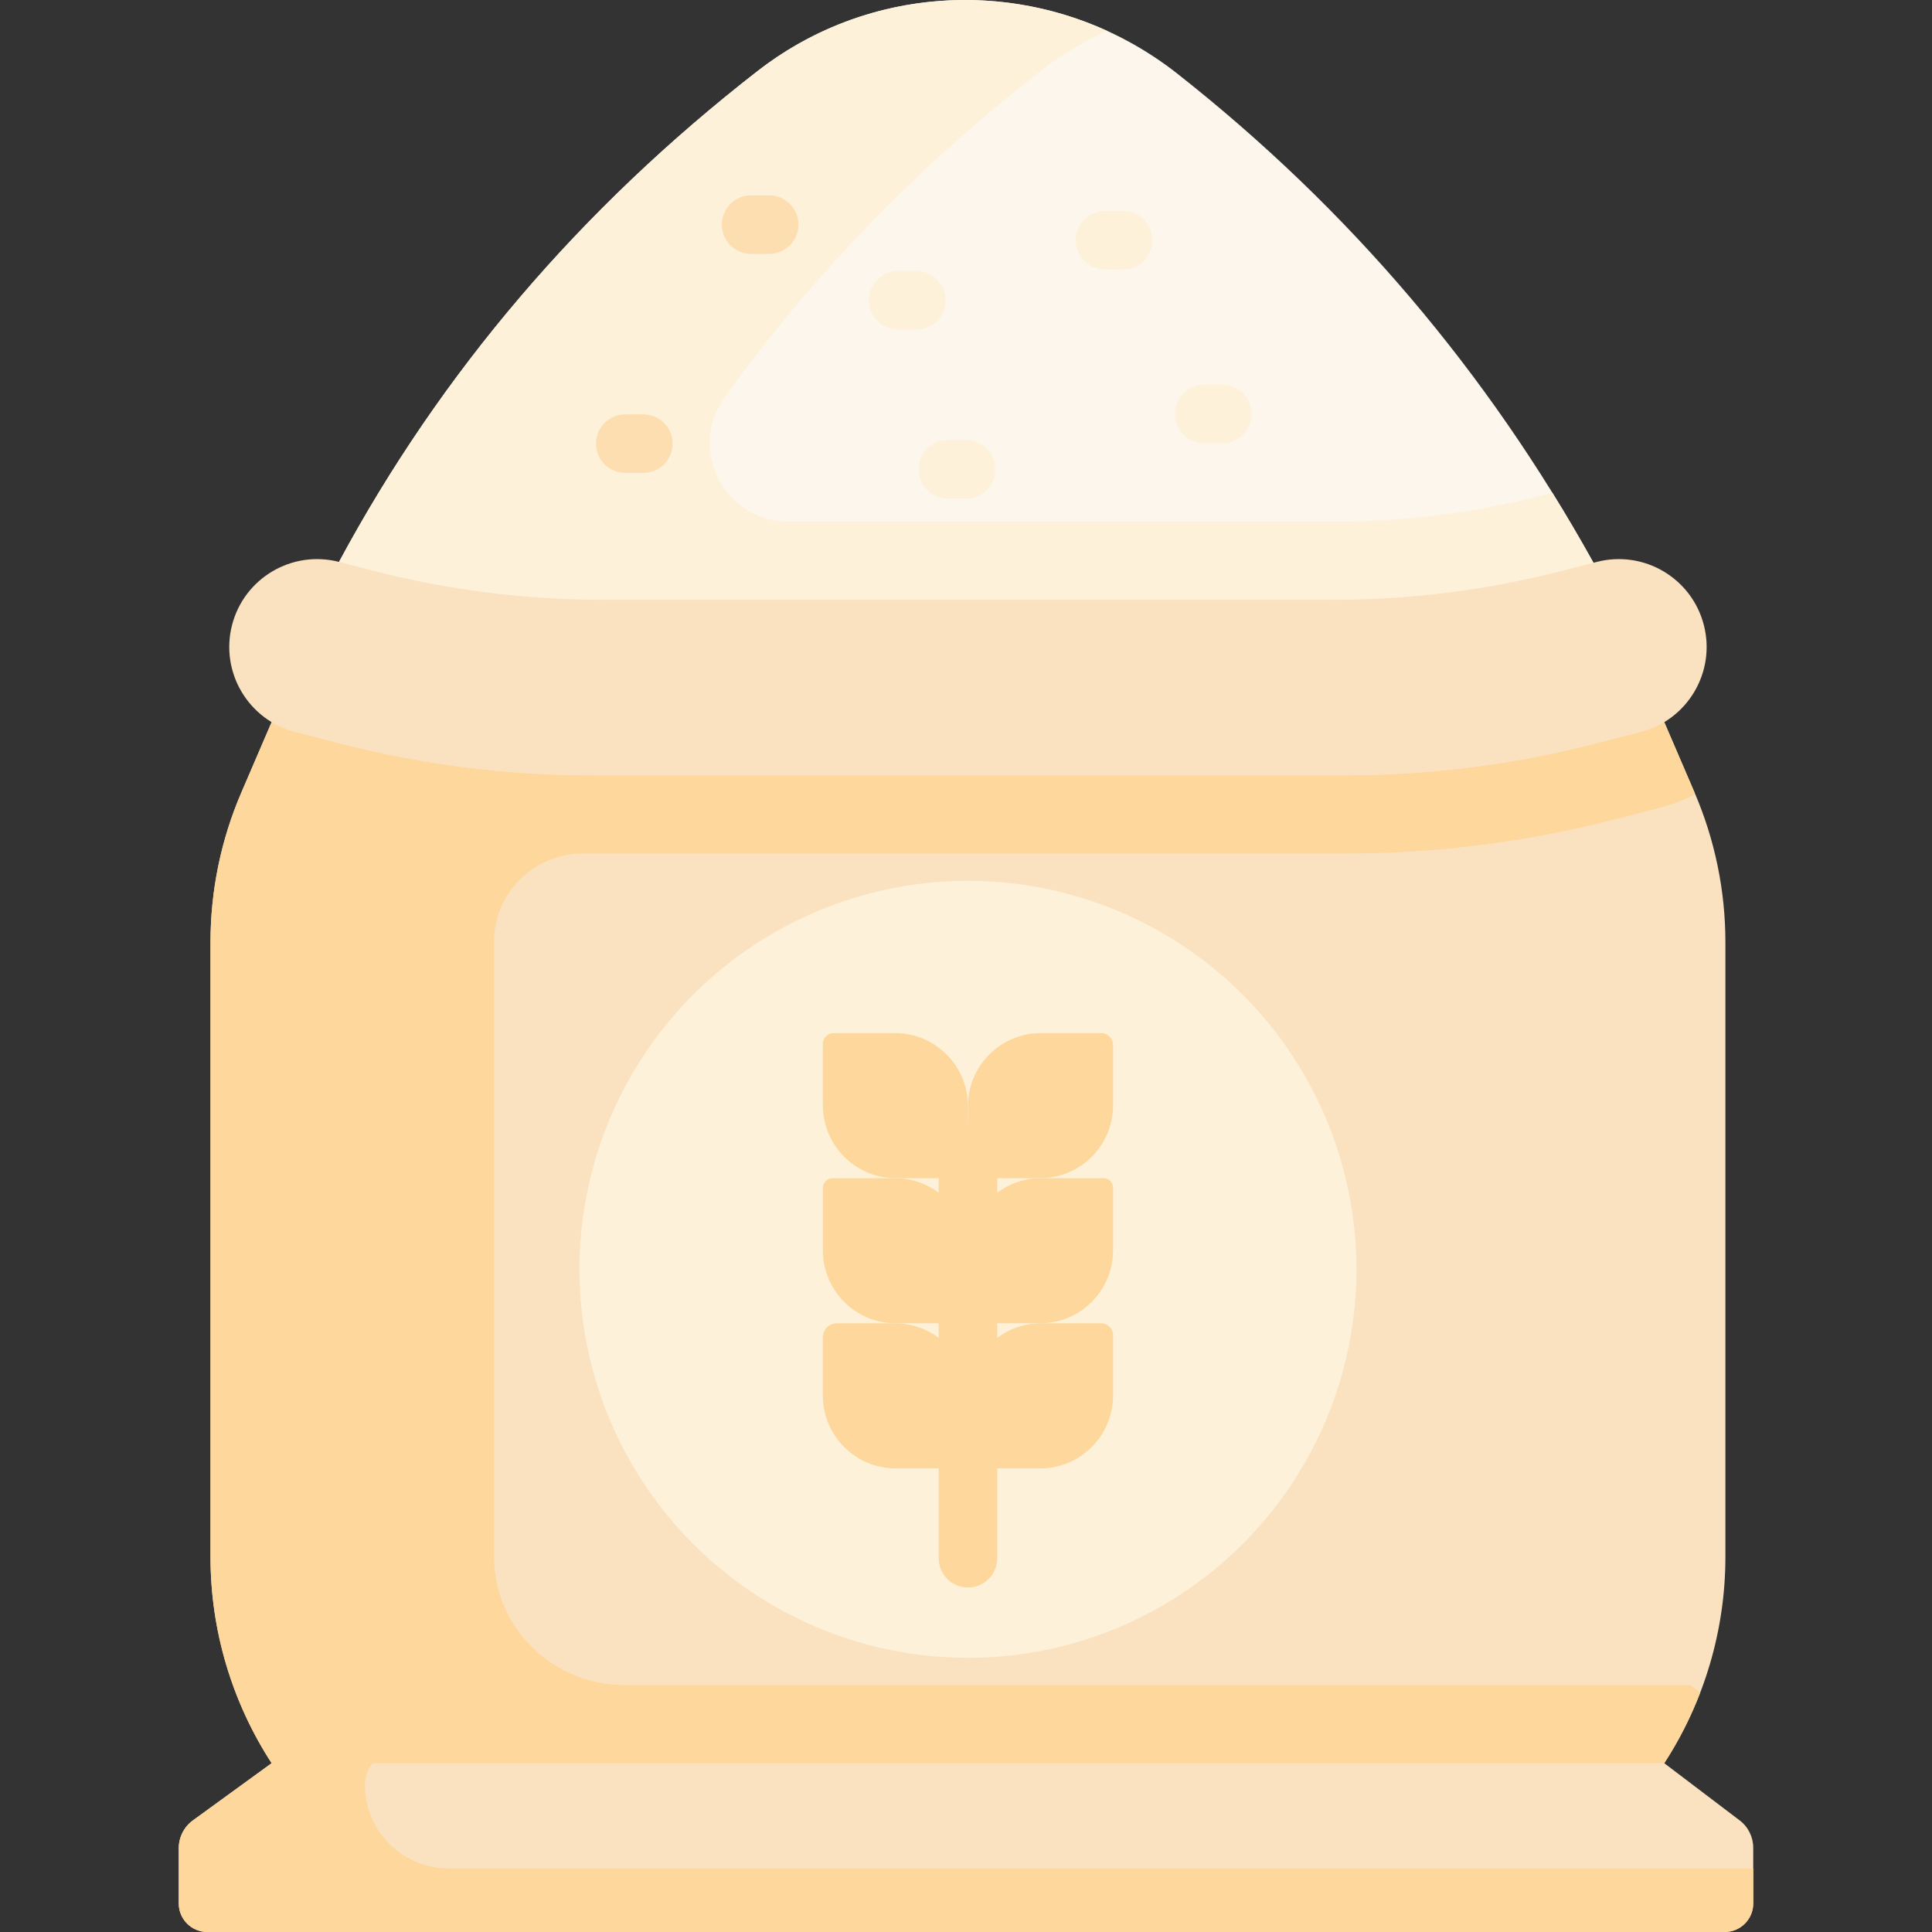 <svg id="Capa_1" enable-background="new 0 0 494.878 494.878" height="512" viewBox="0 0 494.878 494.878" width="512" xmlns="http://www.w3.org/2000/svg"><rect x="0" y="0" width="494.878" height="494.878" fill="#333333" stroke="none"/><g><path d="m434.049 202.988-7.75-18.02-8.69-20.66h-334.54l-13.49 20.66-7.75 18.02c-5.22 12.11-7.91 25.17-7.91 38.36v157.44c0 9.38 1.36 18.66 4 27.56s6.55 17.42 11.66 25.29l28.282 26.971h306.357l22.081-26.971c10.22-15.73 15.66-34.09 15.66-52.85v-157.44c0-13.19-2.69-26.25-7.91-38.36z" fill="#fae2c0"/><path d="m408.041 143.928c-26.973-48.552-62.353-90.321-106.457-125.052-31.504-24.808-75.877-25.295-107.531-.68-45.34 35.257-81.079 77.168-107.215 125.732l-17.253 41.044 356.95-6.336z" fill="#fdf6ec"/><g><g><path d="m426.534 178.637-18.493-34.708c-3.339-6.01-6.81-11.921-10.407-17.723l-2.409.628c-17.526 4.513-35.552 6.797-53.651 6.797h-139.584c-16.321 0-25.933-18.468-16.43-31.738 22.306-31.15 49.3-59.051 80.993-83.697 5.339-4.152 11.066-7.579 17.007-10.307-28.967-13.182-63.528-9.895-89.507 10.307-45.34 35.257-81.078 77.168-107.215 125.732l-17.253 41.044 73.045-1.297 10.03-23.859v23.681z" fill="#fef1da"/><path d="m433.027 431.638h-273.137c-17.888 0-32.814-14.098-33.337-31.979-.009-.301-.013-.592-.013-.871v-157.44c0-.08 0-.16 0-.239.031-12.547 10.449-22.574 22.996-22.485.64.005 1.279.007 1.919.007h192.969c23.333 0 46.621-2.95 69.218-8.767l11.605-2.988c3.026-.779 5.886-1.877 8.567-3.233.089-.247.147-.408.235-.655l-7.75-18.02-8.69-20.66h-261.92-40.864-31.756l-13.49 20.66-7.75 18.02c-5.22 12.11-7.91 25.17-7.91 38.36v157.44c0 9.38 1.36 18.66 4 27.56s6.55 17.42 11.66 25.29l28.282 26.971h26.259 46.361 233.737l22.081-26.971c3.719-5.724 6.796-11.799 9.217-18.112z" fill="#fdd79b"/><path d="m344.423 198.631h-192.969c-21.652 0-43.262-2.737-64.231-8.135l-11.605-2.988c-12.034-3.098-19.278-15.365-16.18-27.399 3.098-12.034 15.365-19.278 27.399-16.18l8.845 2.277c19.151 4.93 38.847 7.425 58.622 7.425h187.269c19.777 0 39.475-2.495 58.627-7.426l8.839-2.276c12.034-3.098 24.301 4.146 27.399 16.18 3.098 12.034-4.146 24.301-16.18 27.399l-11.605 2.988c-20.966 5.397-42.577 8.135-64.23 8.135z" fill="#fae2c0"/></g><g id="XMLID_172_"><g><path d="m449.089 473.298v14.27c0 4.04-3.28 7.31-7.32 7.31h-388.66c-4.04 0-7.32-3.27-7.32-7.31v-14.15c0-2.83 1.35-5.48 3.64-7.14l20.15-14.64h356.72l19.3 14.64c2.2 1.66 3.49 4.26 3.49 7.02z" fill="#fae2c0"/></g></g><path d="m114.92 478.609c-11.852 0-21.46-9.608-21.46-21.46 0-2.032.705-3.965 1.946-5.511h-25.827l-20.15 14.64c-2.29 1.66-3.64 4.31-3.64 7.14v14.15c0 4.037 3.273 7.31 7.31 7.31h388.67c4.043 0 7.32-3.277 7.32-7.32v-8.949z" fill="#fdd79b"/><g><path d="m197.019 65.034h-4.626c-4.142 0-7.5-3.358-7.5-7.5s3.358-7.5 7.5-7.5h4.626c4.142 0 7.5 3.358 7.5 7.5s-3.358 7.5-7.5 7.5z" fill="#fddeb0"/></g><g><path d="m234.692 84.403h-4.626c-4.142 0-7.5-3.358-7.5-7.5s3.358-7.5 7.5-7.5h4.626c4.142 0 7.5 3.358 7.5 7.5s-3.357 7.5-7.5 7.5z" fill="#fef1da"/></g><g><path d="m247.439 127.708h-4.626c-4.142 0-7.5-3.358-7.5-7.5s3.358-7.5 7.5-7.5h4.626c4.143 0 7.5 3.358 7.5 7.5s-3.357 7.5-7.5 7.5z" fill="#fef1da"/></g><g><path d="m164.785 121.138h-4.626c-4.142 0-7.5-3.358-7.5-7.5s3.358-7.5 7.5-7.5h4.626c4.142 0 7.5 3.358 7.5 7.5s-3.358 7.5-7.5 7.5z" fill="#fddeb0"/></g><g><path d="m313.059 113.55h-4.626c-4.143 0-7.5-3.358-7.5-7.5s3.357-7.5 7.5-7.5h4.626c4.143 0 7.5 3.358 7.5 7.5s-3.357 7.5-7.5 7.5z" fill="#fef1da"/></g><g><path d="m287.679 69.041h-4.627c-4.143 0-7.5-3.358-7.5-7.5s3.357-7.5 7.5-7.5h4.627c4.143 0 7.5 3.358 7.5 7.5s-3.357 7.5-7.5 7.5z" fill="#fef1da"/></g><circle cx="247.939" cy="325.135" fill="#fef1da" r="99.51"/><g fill="#fdd79b"><path d="m229.466 301.791h18.472v-18.472c0-10.327-8.372-18.699-18.699-18.699h-15.686c-1.539 0-2.787 1.248-2.787 2.787v15.686c.001 10.326 8.373 18.698 18.7 18.698z"/><path d="m266.411 301.791h-18.472v-18.472c0-10.327 8.372-18.699 18.699-18.699h15.389c1.703 0 3.083 1.38 3.083 3.083v15.389c0 10.327-8.371 18.699-18.699 18.699z"/><path d="m229.466 338.962h18.472v-18.472c0-10.327-8.372-18.699-18.699-18.699h-15.917c-1.411 0-2.555 1.144-2.555 2.555v15.917c0 10.328 8.372 18.699 18.699 18.699z"/><path d="m266.411 338.962h-18.472v-18.472c0-10.327 8.372-18.699 18.699-18.699h16.044c1.341 0 2.429 1.087 2.429 2.429v16.044c-.001 10.327-8.372 18.698-18.7 18.698z"/><path d="m229.466 376.134h18.472v-18.472c0-10.327-8.372-18.699-18.699-18.699h-14.921c-1.962 0-3.552 1.59-3.552 3.552v14.921c.001 10.326 8.373 18.698 18.7 18.698z"/><path d="m266.411 376.134h-18.472v-18.472c0-10.327 8.372-18.699 18.699-18.699h15.443c1.673 0 3.029 1.356 3.029 3.029v15.443c0 10.327-8.371 18.699-18.699 18.699z"/></g><g><path d="m247.939 406.642c-4.142 0-7.5-3.358-7.5-7.5v-103.96c0-4.142 3.358-7.5 7.5-7.5 4.143 0 7.5 3.358 7.5 7.5v103.96c0 4.142-3.357 7.5-7.5 7.5z" fill="#fdd79b"/></g></g></g></svg>